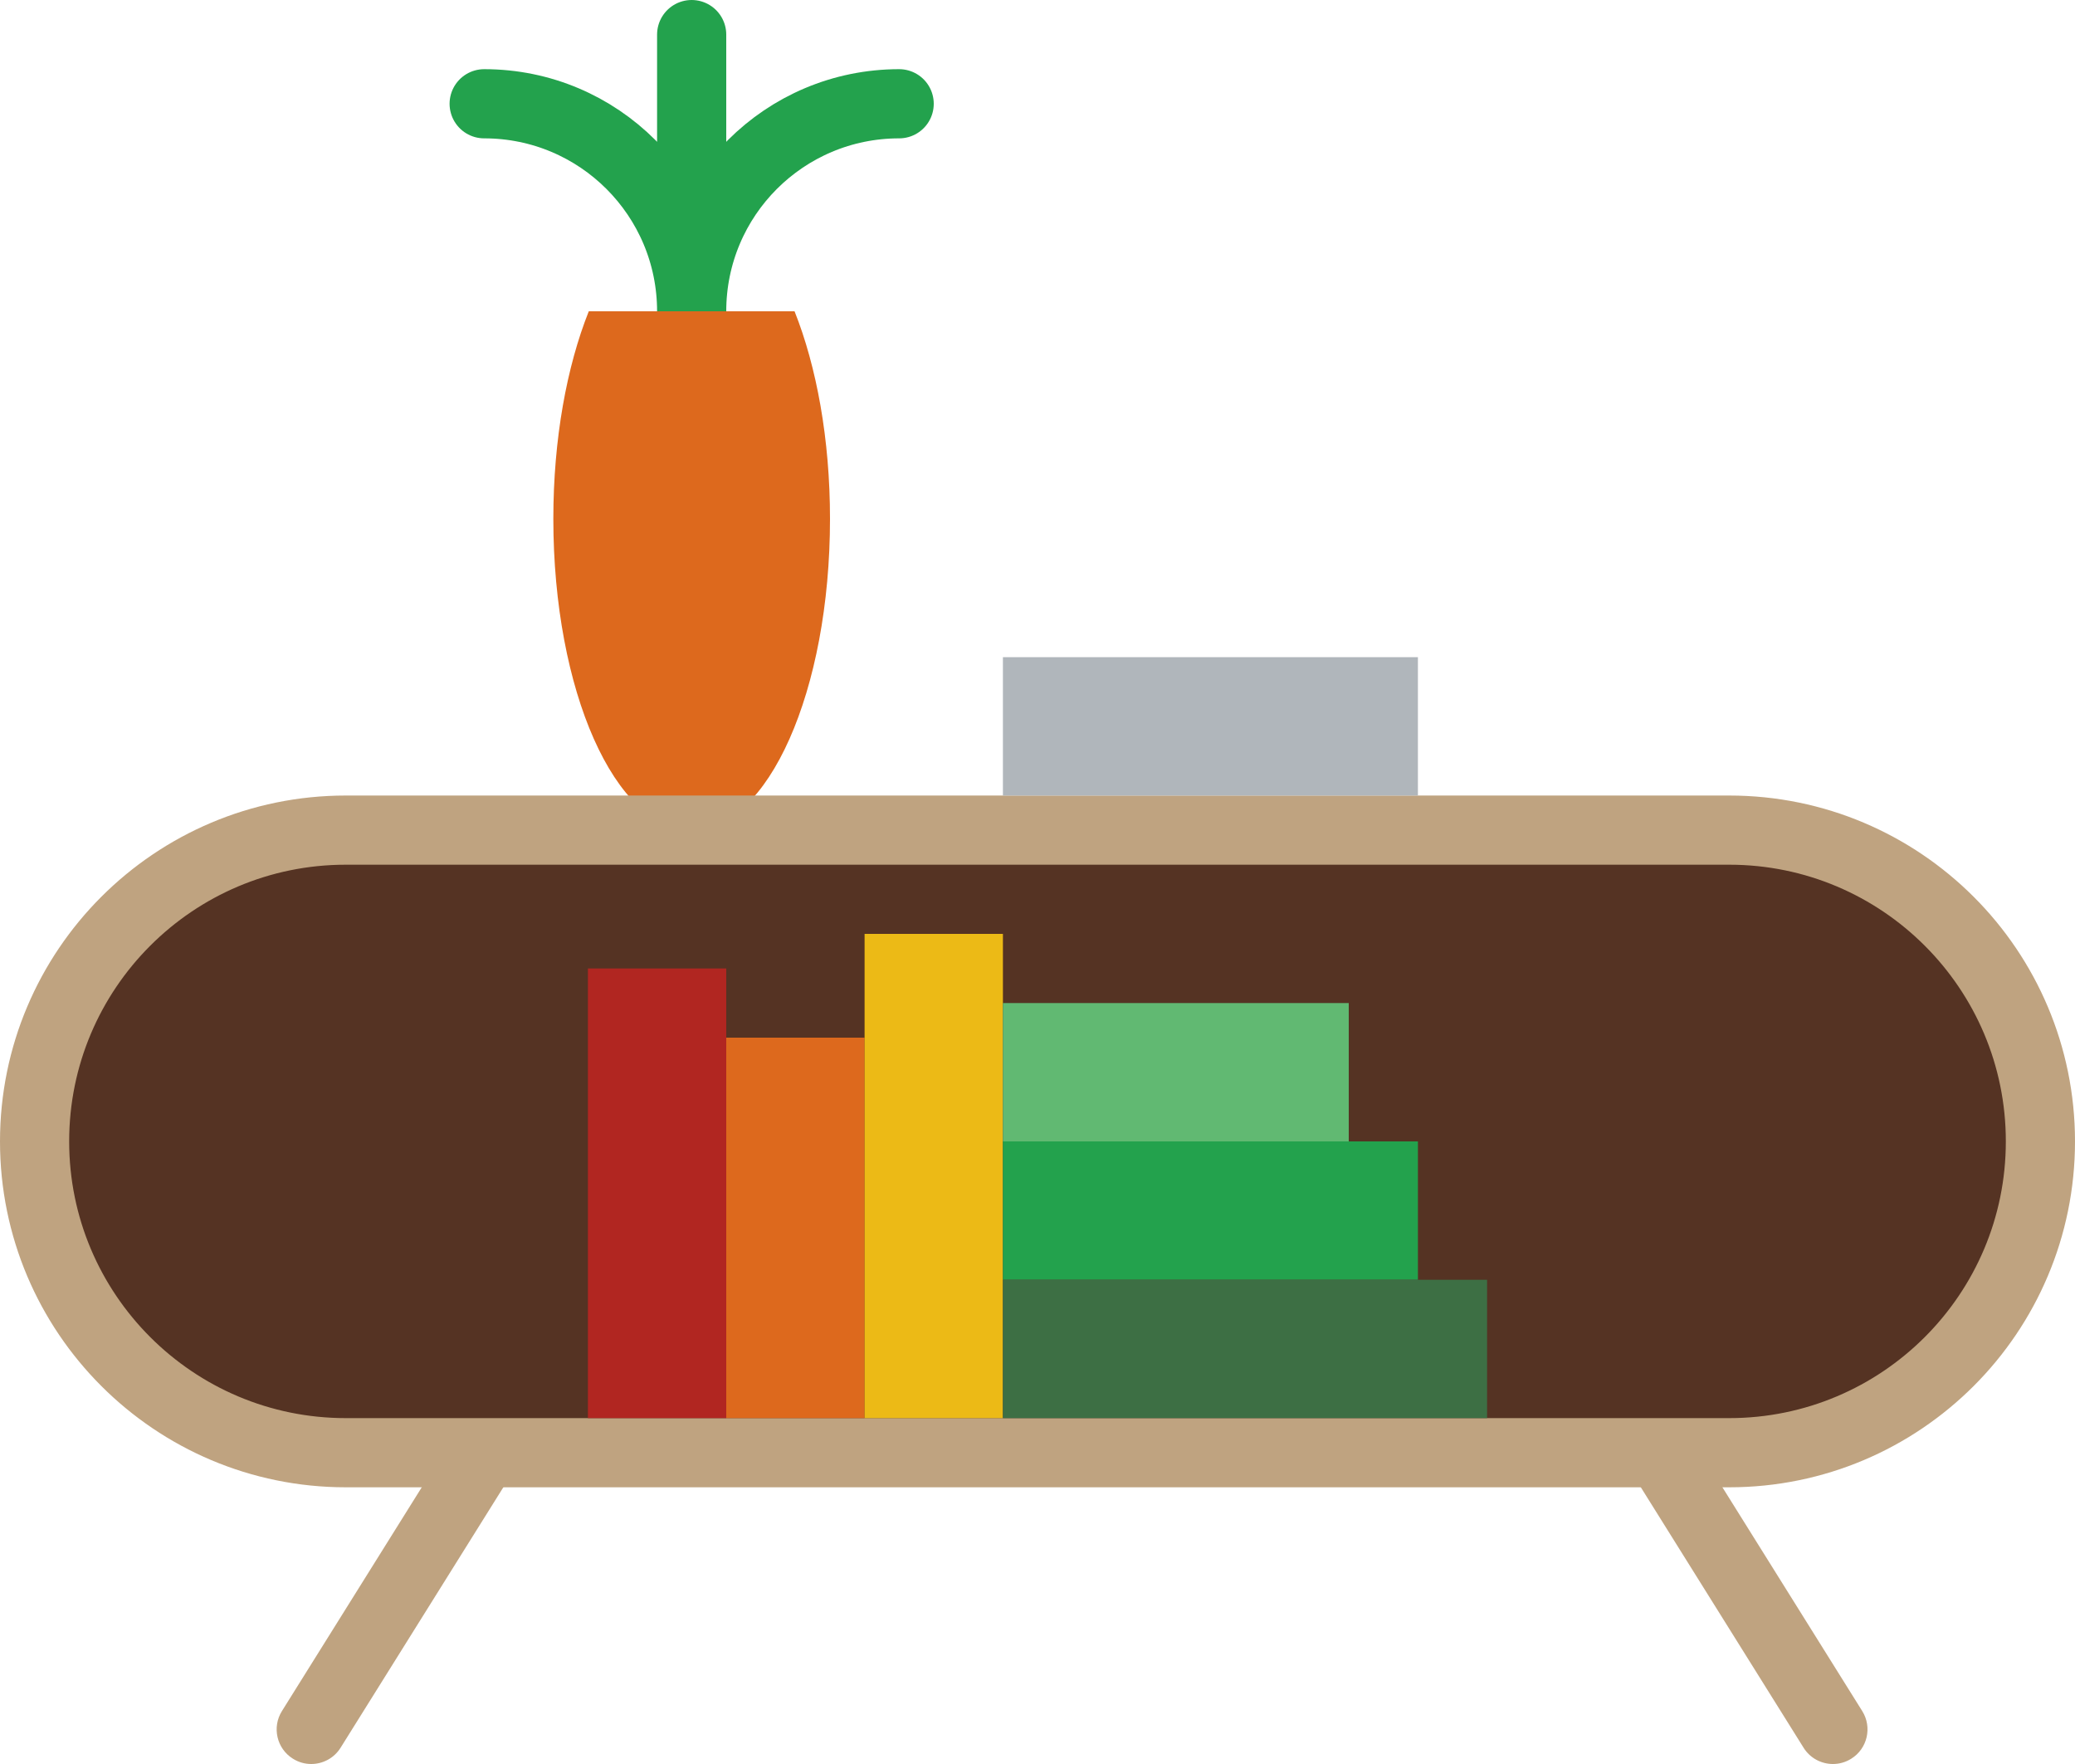 <?xml version="1.0" encoding="UTF-8" standalone="no"?>
<svg width="60px" height="51px" viewBox="0 0 60 51" version="1.1" xmlns="http://www.w3.org/2000/svg" xmlns:xlink="http://www.w3.org/1999/xlink" xmlns:sketch="http://www.bohemiancoding.com/sketch/ns">
    <!-- Generator: Sketch 3.2.2 (9983) - http://www.bohemiancoding.com/sketch -->
    <title>102 - Book Stand (Flat)</title>
    <desc>Created with Sketch.</desc>
    <defs></defs>
    <g id="Page-1" stroke="none" stroke-width="1" fill="none" fill-rule="evenodd" sketch:type="MSPage">
        <g id="102---Book-Stand-(Flat)" sketch:type="MSLayerGroup" transform="translate(1, 1)">
            <path d="M7.999,50 C7.818,50 7.635,49.951 7.47,49.847 C7.002,49.556 6.859,48.938 7.152,48.47 L12.152,40.469 C12.444,40.001 13.061,39.858 13.53,40.152 C13.998,40.444 14.141,41.061 13.848,41.53 L8.848,49.53 C8.658,49.834 8.332,50 7.999,50" id="Fill-45" fill="#BFA380" sketch:type="MSShapeGroup"></path>
            <path d="M52.001,50 C51.668,50 51.342,49.834 51.152,49.53 L46.152,41.53 C45.859,41.061 46.002,40.444 46.47,40.152 C46.938,39.858 47.556,40.001 47.848,40.469 L52.848,48.47 C53.141,48.938 52.998,49.556 52.53,49.847 C52.365,49.951 52.182,50 52.001,50" id="Fill-46" fill="#BFA380" sketch:type="MSShapeGroup"></path>
            <path d="M19,8 C19,4.683 21.684,2 25,2 M19,8 C19,4.683 16.316,2 13,2 M19,8 L19,0" id="Stroke-47" stroke="#23A24D" stroke-width="2" stroke-linecap="round" sketch:type="MSShapeGroup"></path>
            <path d="M16.025,8 C15.39,9.593 15,11.692 15,14 C15,18.97 16.791,23 19,23 C21.209,23 23,18.97 23,14 C23,11.692 22.61,9.593 21.975,8 L16.025,8" id="Fill-1480" fill="#DD691D" sketch:type="MSShapeGroup"></path>
            <path d="M49,41 L9,41 C4.029,41 0,36.97 0,32 C0,27.029 4.029,23 9,23 L49,23 C53.971,23 58,27.029 58,32 C58,36.97 53.971,41 49,41 L49,41 Z" id="Fill-1481" fill="#553323" sketch:type="MSShapeGroup"></path>
            <path d="M49,41 L9,41 C4.029,41 0,36.97 0,32 C0,27.029 4.029,23 9,23 L49,23 C53.971,23 58,27.029 58,32 C58,36.97 53.971,41 49,41 L49,41 Z" id="Stroke-1482" stroke="#BFA380" stroke-width="2" stroke-linecap="round" sketch:type="MSShapeGroup"></path>
            <path d="M16,27 L20,27 L20,40 L16,40 L16,27 Z" id="Fill-1483" fill="#B12621" sketch:type="MSShapeGroup"></path>
            <path d="M20,29 L24,29 L24,40 L20,40 L20,29 Z" id="Fill-1484" fill="#DD691D" sketch:type="MSShapeGroup"></path>
            <path d="M24,26 L28,26 L28,40 L24,40 L24,26 Z" id="Fill-1485" fill="#ECBA16" sketch:type="MSShapeGroup"></path>
            <path d="M28,28 L38,28 L38,32 L28,32 L28,28 Z" id="Fill-1486" fill="#61B972" sketch:type="MSShapeGroup"></path>
            <path d="M28,32 L40,32 L40,36 L28,36 L28,32 Z" id="Fill-1487" fill="#23A24D" sketch:type="MSShapeGroup"></path>
            <path d="M28,18 L40,18 L40,22 L28,22 L28,18 Z" id="Fill-1488" fill="#B0B6BB" sketch:type="MSShapeGroup"></path>
            <path d="M28,36 L42,36 L42,40 L28,40 L28,36 Z" id="Fill-1489" fill="#3D6F44" sketch:type="MSShapeGroup"></path>
        </g>
    </g>
</svg>